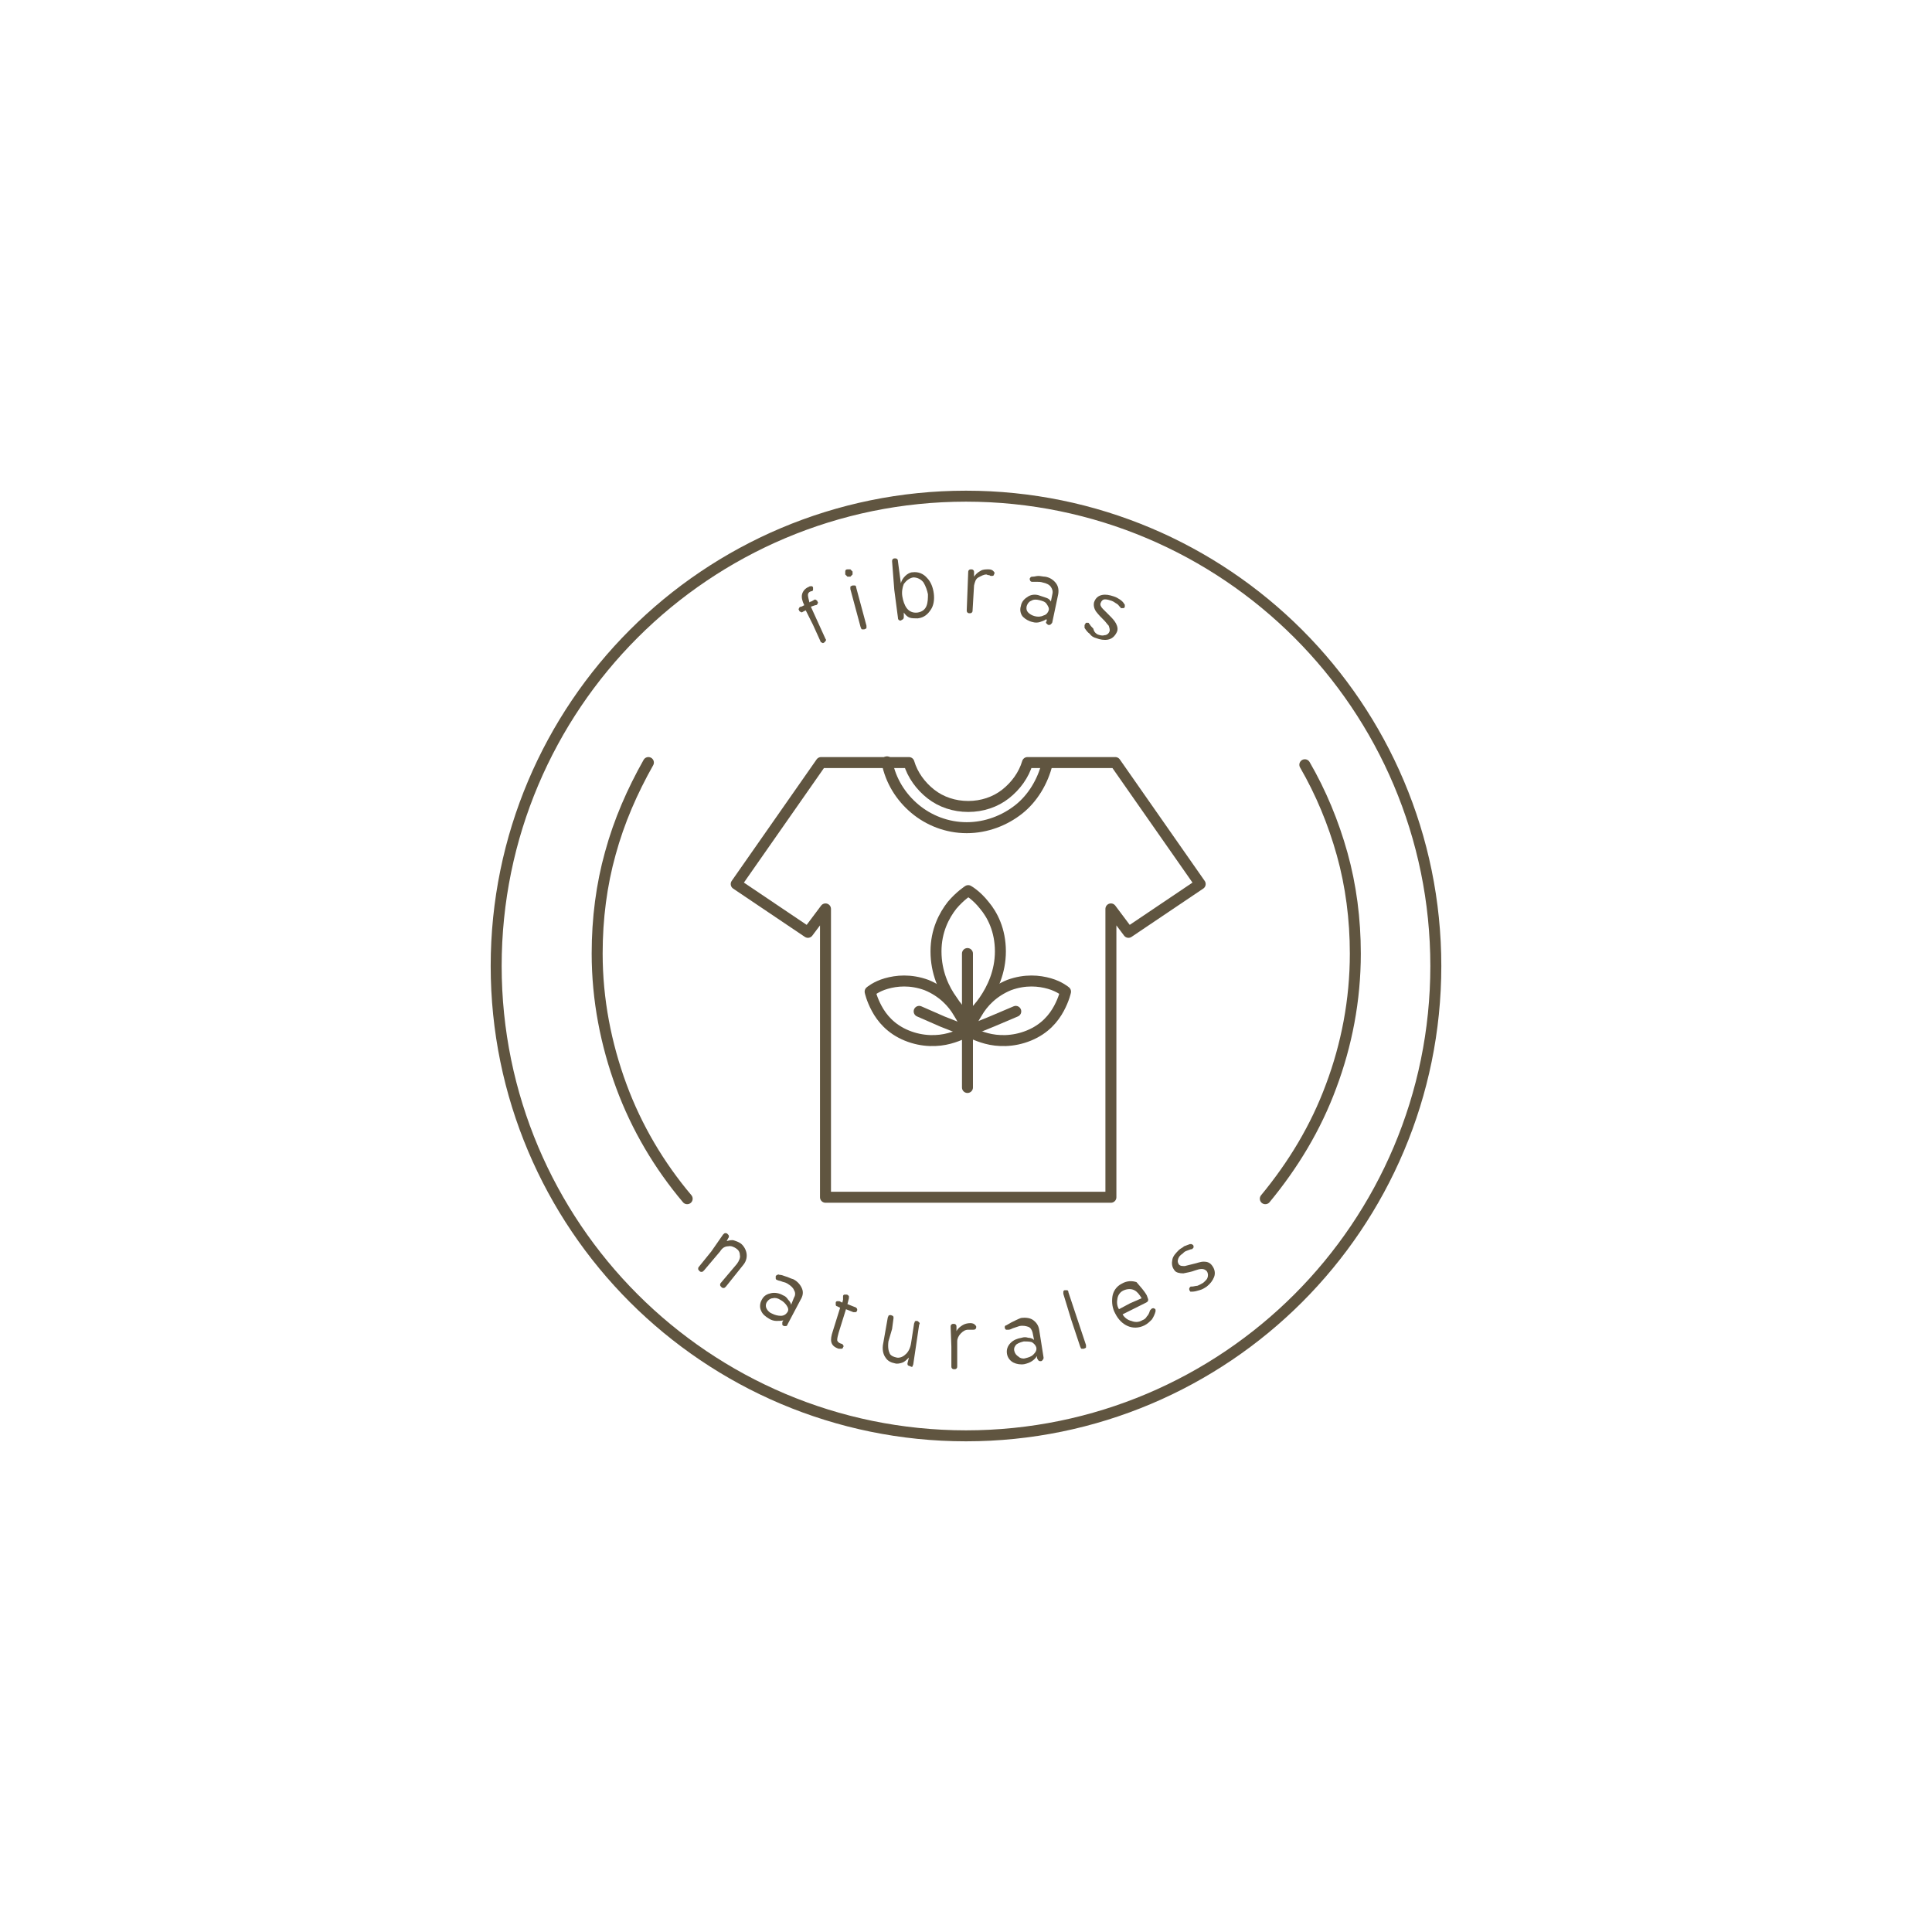 <?xml version="1.0" encoding="utf-8"?>
<!-- Generator: Adobe Illustrator 25.4.1, SVG Export Plug-In . SVG Version: 6.00 Build 0)  -->
<svg version="1.1" id="Capa_1" xmlns="http://www.w3.org/2000/svg" xmlns:xlink="http://www.w3.org/1999/xlink" x="0px" y="0px"
	 viewBox="0 0 264 264" style="enable-background:new 0 0 264 264;" xml:space="preserve">
<style type="text/css">
	.st0{fill:none;stroke:#605540;stroke-width:1.5;stroke-linecap:round;stroke-linejoin:round;stroke-miterlimit:10;}
	.st1{fill:none;stroke:#605540;stroke-width:1.5;stroke-miterlimit:10;}
	.st2{fill:#605540;}
</style>
<g>
	<g>
		<path class="st0" d="M178.3,104.5c2.2,3.8,3.9,7.9,5.1,12.2s1.8,8.9,1.8,13.6c0,6.4-1.2,12.5-3.3,18.1c-2.1,5.7-5.2,10.8-9,15.4"
			/>
		<path class="st0" d="M93.9,163.8c-3.8-4.5-6.9-9.7-9-15.4c-2.1-5.7-3.3-11.8-3.3-18.1c0-4.8,0.6-9.4,1.8-13.7
			c1.2-4.4,3-8.5,5.2-12.4"/>
	</g>
	<g>
		<path class="st1" d="M196.2,132c0-17.7-7.2-33.8-18.8-45.4S149.7,67.8,132,67.8S98.2,75,86.6,86.6S67.8,114.3,67.8,132
			s7.2,33.8,18.8,45.4c11.6,11.6,27.7,18.8,45.4,18.8s33.8-7.2,45.4-18.8C189,165.8,196.2,149.7,196.2,132z"/>
		<g>
			<g>
				<g>
					<g>
						<path class="st2" d="M110.1,83.4l-0.2,0.1l-0.2,0.1c-0.1,0.1-0.2,0.1-0.3,0c-0.1,0-0.2-0.1-0.2-0.2c-0.1-0.1-0.1-0.2,0-0.3
							c0-0.1,0.1-0.2,0.3-0.2l0.2-0.1l0.2-0.1c-0.3-0.6-0.4-1.1-0.3-1.5c0.1-0.4,0.4-0.8,0.9-1c0.1-0.1,0.3-0.1,0.4-0.1
							c0.1,0,0.2,0.1,0.2,0.2c0,0.1,0,0.2,0,0.3c0,0.1-0.1,0.2-0.3,0.2c-0.3,0.1-0.4,0.3-0.4,0.5s0.1,0.6,0.2,1
							c0.1,0,0.1-0.1,0.2-0.1s0.2-0.1,0.4-0.2c0.1-0.1,0.3-0.1,0.3,0c0.1,0,0.2,0.1,0.2,0.2c0.1,0.1,0.1,0.2,0,0.3
							c0,0.1-0.1,0.2-0.3,0.2l-0.3,0.1l-0.3,0.1l1,2.2l1,2.2c0.1,0.1,0.1,0.2,0,0.3s-0.1,0.2-0.2,0.2c-0.1,0.1-0.2,0.1-0.3,0
							c-0.1,0-0.2-0.1-0.2-0.2l-1-2.2L110.1,83.4z"/>
						<path class="st2" d="M115.8,77.8c0.1,0,0.3,0,0.4,0c0.1,0.1,0.2,0.2,0.3,0.3c0,0.1,0,0.3,0,0.4c-0.1,0.1-0.2,0.2-0.3,0.3
							c-0.1,0-0.3,0-0.4,0c-0.1-0.1-0.2-0.2-0.3-0.3c0-0.1,0-0.3,0-0.4C115.5,77.9,115.6,77.8,115.8,77.8z M116.2,80.5
							c0-0.1,0-0.2,0-0.3s0.1-0.1,0.3-0.2c0.1,0,0.2,0,0.3,0s0.2,0.1,0.2,0.3l0.7,2.6l0.7,2.6c0,0.1,0,0.2,0,0.3
							c0,0.1-0.1,0.1-0.3,0.2c-0.1,0-0.2,0-0.3,0c-0.1,0-0.1-0.1-0.2-0.3l-0.7-2.6L116.2,80.5z"/>
						<path class="st2" d="M121.9,76.7c0-0.1,0-0.2,0.1-0.3c0.1-0.1,0.2-0.1,0.3-0.1c0.1,0,0.2,0,0.3,0.1c0.1,0.1,0.1,0.2,0.1,0.3
							l0.2,1.5l0.2,1.5c0.1-0.4,0.3-0.7,0.6-1s0.7-0.5,1-0.5c0.8-0.1,1.5,0.2,2,0.8c0.5,0.5,0.8,1.3,0.9,2.1c0.1,0.8,0,1.6-0.4,2.2
							s-0.9,1.1-1.8,1.2c-0.4,0-0.8,0-1.1-0.1s-0.6-0.4-0.8-0.7l0,0.3l0,0.3c0,0.1,0,0.2-0.1,0.3c-0.1,0.1-0.2,0.1-0.3,0.2
							c-0.1,0-0.2,0-0.3-0.1s-0.1-0.2-0.1-0.3l-0.5-3.8L121.9,76.7z M126.8,81.2c-0.1-0.5-0.3-1.1-0.6-1.6c-0.3-0.4-0.8-0.7-1.4-0.7
							c-0.6,0.1-1,0.5-1.3,0.9c-0.2,0.5-0.3,1.1-0.2,1.7c0.1,0.6,0.3,1.2,0.6,1.6c0.3,0.4,0.8,0.7,1.5,0.6c0.6-0.1,1-0.4,1.2-0.9
							C126.8,82.3,126.8,81.7,126.8,81.2z"/>
						<path class="st2" d="M132.3,78.2c0-0.1,0-0.2,0.1-0.3s0.2-0.1,0.3-0.1c0.1,0,0.2,0,0.3,0.1s0.1,0.2,0.1,0.3l0,0.3l0,0.3
							c0.2-0.3,0.5-0.6,0.9-0.8c0.3-0.2,0.7-0.2,1.1-0.2c0.3,0,0.5,0.1,0.6,0.2c0.1,0.1,0.2,0.2,0.2,0.3c0,0.1-0.1,0.2-0.1,0.3
							c-0.1,0.1-0.2,0.1-0.3,0.1c-0.1,0-0.2,0-0.3-0.1c-0.1,0-0.2,0-0.4-0.1c-0.4,0-0.7,0.2-1.1,0.4s-0.5,0.7-0.6,1.1l-0.1,1.7
							l-0.1,1.7c0,0.1,0,0.2-0.1,0.3c-0.1,0.1-0.2,0.1-0.3,0.1c-0.1,0-0.2,0-0.3-0.1c-0.1-0.1-0.1-0.2-0.1-0.3l0.1-2.6L132.3,78.2z"
							/>
						<path class="st2" d="M142.8,78.8c0.7,0.1,1.2,0.5,1.5,0.9c0.3,0.4,0.4,0.9,0.3,1.5l-0.4,1.9l-0.4,1.9c0,0.1-0.1,0.2-0.2,0.3
							c-0.1,0.1-0.2,0.1-0.3,0.1c-0.1,0-0.2-0.1-0.3-0.2c-0.1-0.1-0.1-0.2,0-0.3s0-0.2,0-0.2c0-0.1,0-0.1,0-0.1
							c-0.3,0.2-0.6,0.3-0.9,0.4c-0.3,0.1-0.7,0.1-1,0c-0.5-0.1-1-0.4-1.3-0.7s-0.5-0.9-0.3-1.5c0.1-0.6,0.5-1,1-1.3
							s1.1-0.3,1.6-0.1c0.3,0.1,0.6,0.2,0.9,0.3c0.3,0.1,0.5,0.3,0.6,0.5l0.1-0.5l0.1-0.5c0.1-0.4,0-0.7-0.2-1
							c-0.2-0.3-0.6-0.5-1.1-0.6c-0.3-0.1-0.6-0.1-0.9-0.1c-0.3,0-0.5,0-0.6,0c-0.1,0-0.2-0.1-0.2-0.1s-0.1-0.2-0.1-0.3
							c0-0.1,0.1-0.1,0.1-0.2c0.1-0.1,0.2-0.1,0.3-0.1c0.3,0,0.5-0.1,0.8-0.1S142.5,78.8,142.8,78.8z M141.4,84.2
							c0.4,0.1,0.8,0.1,1.2-0.1c0.4-0.1,0.6-0.4,0.7-0.7c0.1-0.3-0.1-0.6-0.3-0.9s-0.6-0.4-1-0.5c-0.4-0.1-0.8-0.1-1.1,0.1
							c-0.3,0.1-0.5,0.4-0.6,0.7c-0.1,0.4,0,0.7,0.2,0.9C140.7,83.9,141,84.1,141.4,84.2z"/>
						<path class="st2" d="M150,86.7c0.3,0.1,0.6,0.2,0.9,0.1c0.3,0,0.6-0.2,0.7-0.5c0.1-0.2,0-0.5-0.1-0.8
							c-0.2-0.2-0.4-0.5-0.6-0.7c-0.4-0.4-0.8-0.8-1.1-1.2c-0.3-0.4-0.4-0.9-0.3-1.3c0.2-0.6,0.6-0.9,1.1-1c0.5-0.1,1,0,1.6,0.2
							c0.3,0.1,0.5,0.2,0.8,0.4s0.5,0.4,0.6,0.6c0.1,0.1,0.1,0.1,0.1,0.2c0,0.1,0,0.2,0,0.2c0,0.1-0.1,0.2-0.2,0.2
							c-0.1,0-0.2,0-0.3,0c0,0-0.1,0-0.1-0.1s-0.1-0.1-0.1-0.1c-0.1-0.1-0.2-0.3-0.4-0.4s-0.4-0.3-0.7-0.4c-0.3-0.1-0.6-0.2-0.9-0.2
							c-0.3,0-0.5,0.2-0.6,0.5c-0.1,0.2,0,0.5,0.3,0.8s0.6,0.6,0.9,0.9c0.3,0.3,0.7,0.7,0.9,1.1s0.3,0.8,0.1,1.2
							c-0.3,0.6-0.7,0.9-1.2,1c-0.5,0.1-1.1,0-1.6-0.2c-0.4-0.1-0.7-0.3-0.9-0.6c-0.3-0.2-0.5-0.5-0.7-0.8c0,0,0-0.1,0-0.2
							c0-0.1,0-0.1,0-0.2c0.1-0.1,0.1-0.2,0.2-0.3c0.1,0,0.2,0,0.3,0c0,0,0.1,0,0.1,0.1c0,0,0.1,0.1,0.1,0.1
							c0.1,0.2,0.3,0.4,0.5,0.6C149.5,86.4,149.8,86.6,150,86.7z"/>
					</g>
					<g>
						<g>
							<path class="st2" d="M98.8,168.7c0.1-0.1,0.2-0.2,0.3-0.2c0.1,0,0.2,0,0.3,0.1c0.1,0.1,0.2,0.2,0.2,0.3c0,0.1,0,0.2-0.1,0.3
								l-0.1,0.2l-0.1,0.2c0.3-0.1,0.7-0.2,1-0.1c0.3,0.1,0.6,0.2,0.9,0.4c0.4,0.3,0.7,0.8,0.8,1.3c0.1,0.5,0,1.1-0.4,1.6l-1.2,1.5
								l-1.2,1.5c-0.1,0.1-0.2,0.2-0.3,0.2s-0.2,0-0.3-0.1c-0.1-0.1-0.2-0.2-0.2-0.3c0-0.1,0-0.2,0.1-0.3l1.1-1.3l1.1-1.3
								c0.3-0.4,0.5-0.9,0.4-1.2c0-0.4-0.2-0.7-0.5-0.9c-0.3-0.2-0.7-0.4-1.1-0.3c-0.4,0-0.8,0.2-1.1,0.7l-1.1,1.3l-1.1,1.3
								c-0.1,0.1-0.2,0.2-0.3,0.2s-0.2,0-0.3-0.1c-0.1-0.1-0.2-0.2-0.2-0.3c0-0.1,0-0.2,0.1-0.3l1.7-2.1L98.8,168.7z"/>
							<path class="st2" d="M108.4,174.8c0.6,0.3,1,0.8,1.2,1.3s0.1,1-0.2,1.5l-0.9,1.7l-0.9,1.7c0,0.1-0.1,0.2-0.2,0.2
								s-0.2,0-0.3,0c-0.1-0.1-0.2-0.1-0.2-0.2c0-0.1,0-0.2,0-0.3c0-0.1,0.1-0.2,0.1-0.2c0,0,0-0.1,0.1-0.1c-0.3,0.1-0.7,0.1-1,0.1
								c-0.3,0-0.7-0.1-1-0.3c-0.5-0.3-0.9-0.6-1.1-1.1c-0.2-0.4-0.2-1,0.1-1.5c0.3-0.6,0.8-0.8,1.3-0.9c0.5-0.1,1.1,0,1.6,0.3
								c0.3,0.1,0.5,0.3,0.7,0.6c0.2,0.2,0.4,0.5,0.4,0.7l0.2-0.5l0.2-0.5c0.2-0.3,0.2-0.7,0-1c-0.1-0.3-0.4-0.6-0.9-0.9
								c-0.3-0.2-0.6-0.2-0.8-0.3c-0.2-0.1-0.5-0.1-0.6-0.2c-0.1,0-0.2-0.1-0.2-0.2s0-0.2,0-0.3c0-0.1,0.1-0.1,0.2-0.2
								c0.1,0,0.2-0.1,0.3,0c0.3,0,0.5,0.1,0.8,0.2C107.7,174.5,108,174.7,108.4,174.8z M105.5,179.5c0.4,0.2,0.8,0.3,1.2,0.3
								s0.7-0.2,0.9-0.5c0.2-0.3,0.1-0.6-0.1-0.9c-0.2-0.3-0.5-0.6-0.9-0.8c-0.3-0.2-0.7-0.3-1-0.2c-0.3,0-0.6,0.2-0.8,0.5
								c-0.2,0.3-0.2,0.7,0,1C104.9,179.1,105.2,179.4,105.5,179.5z"/>
							<path class="st2" d="M115.2,177.1c0-0.1,0.1-0.2,0.2-0.2c0.1,0,0.2,0,0.3,0c0.1,0,0.2,0.1,0.3,0.2c0,0.1,0,0.2,0,0.3
								l-0.1,0.4l-0.1,0.4l0.5,0.2l0.5,0.2c0.1,0,0.2,0.1,0.3,0.2c0,0.1,0.1,0.2,0,0.3c0,0.1-0.1,0.2-0.2,0.2c-0.1,0-0.2,0-0.3,0
								l-0.5-0.2l-0.5-0.2l-0.5,1.6l-0.5,1.6c-0.1,0.4-0.2,0.7-0.2,1c0,0.2,0.2,0.4,0.5,0.5c0.1,0,0.3,0.1,0.3,0.2
								c0.1,0.1,0.1,0.2,0,0.3c0,0.1-0.1,0.2-0.2,0.2s-0.2,0-0.4,0c-0.6-0.2-0.9-0.5-1-0.9s0-0.9,0.2-1.5l0.5-1.6l0.5-1.6l-0.2-0.1
								l-0.2-0.1c-0.1,0-0.2-0.1-0.2-0.2c0-0.1,0-0.2,0-0.3c0-0.1,0.1-0.2,0.2-0.2c0.1,0,0.2,0,0.3,0l0.2,0.1l0.2,0.1l0.1-0.4
								L115.2,177.1z"/>
							<path class="st2" d="M121.4,183.3c-0.1,0.8,0,1.3,0.2,1.7c0.2,0.3,0.5,0.4,0.9,0.5c0.4,0.1,0.9-0.1,1.2-0.4
								c0.4-0.3,0.7-0.9,0.8-1.6l0.2-1.3l0.2-1.3c0-0.1,0.1-0.2,0.1-0.3s0.2-0.1,0.3-0.1c0.1,0,0.2,0.1,0.3,0.2
								c0.1,0.1,0.1,0.2,0,0.3l-0.4,2.7l-0.4,2.7c0,0.1-0.1,0.2-0.1,0.3s-0.2,0.1-0.3,0c-0.1,0-0.2-0.1-0.3-0.1
								c-0.1-0.1-0.1-0.2-0.1-0.3l0.1-0.4l0.1-0.4c-0.3,0.3-0.6,0.6-0.9,0.7c-0.3,0.1-0.7,0.2-1,0.1c-0.5-0.1-1-0.3-1.3-0.8
								c-0.3-0.4-0.5-1.1-0.3-2l0.3-1.7l0.3-1.7c0-0.1,0.1-0.2,0.1-0.3c0.1-0.1,0.2-0.1,0.3-0.1c0.1,0,0.2,0.1,0.3,0.1
								c0.1,0.1,0.1,0.2,0.1,0.3l-0.2,1.5L121.4,183.3z"/>
							<path class="st2" d="M129.9,181.3c0-0.1,0-0.2,0.1-0.3c0.1-0.1,0.2-0.1,0.3-0.1c0.1,0,0.2,0,0.3,0.1c0.1,0.1,0.1,0.2,0.1,0.3
								l0,0.3l0,0.3c0.2-0.4,0.5-0.6,0.8-0.8s0.7-0.3,1.1-0.3c0.3,0,0.5,0.1,0.6,0.2s0.2,0.2,0.2,0.3c0,0.1,0,0.2-0.1,0.3
								c-0.1,0.1-0.2,0.1-0.3,0.1c-0.1,0-0.2,0-0.3,0c-0.1,0-0.2,0-0.4,0c-0.4,0-0.7,0.2-1,0.5c-0.3,0.3-0.5,0.7-0.5,1.1l0,1.7
								l0,1.7c0,0.1,0,0.2-0.1,0.3c-0.1,0.1-0.2,0.1-0.3,0.1c-0.1,0-0.2,0-0.3-0.1s-0.1-0.2-0.1-0.3l0-2.7L129.9,181.3z"/>
							<path class="st2" d="M139.5,180.1c0.7-0.1,1.3,0,1.7,0.3c0.4,0.3,0.7,0.7,0.8,1.3l0.3,1.9l0.3,1.9c0,0.1,0,0.2-0.1,0.3
								c-0.1,0.1-0.1,0.2-0.3,0.2c-0.1,0-0.2,0-0.3-0.1s-0.1-0.2-0.2-0.3c0-0.1,0-0.2,0-0.2s0-0.1,0-0.1c-0.2,0.3-0.4,0.5-0.7,0.7
								c-0.3,0.2-0.6,0.3-1,0.4c-0.5,0.1-1.1,0-1.5-0.2c-0.4-0.2-0.8-0.6-0.9-1.2c-0.1-0.6,0.1-1.1,0.5-1.5c0.4-0.4,0.9-0.6,1.5-0.7
								c0.3-0.1,0.6-0.1,0.9,0c0.3,0,0.6,0.1,0.8,0.3l-0.1-0.5l-0.1-0.5c-0.1-0.4-0.3-0.7-0.6-0.8s-0.7-0.2-1.2-0.1
								c-0.3,0.1-0.6,0.2-0.9,0.3c-0.2,0.1-0.4,0.2-0.6,0.2c-0.1,0-0.2,0-0.3,0c-0.1,0-0.1-0.1-0.2-0.2c0-0.1,0-0.2,0-0.2
								c0-0.1,0.1-0.2,0.2-0.2c0.2-0.1,0.5-0.3,0.7-0.4S139.2,180.2,139.5,180.1z M140.1,185.6c0.4-0.1,0.8-0.2,1.1-0.5
								s0.5-0.6,0.4-1c-0.1-0.3-0.3-0.5-0.6-0.7c-0.3-0.1-0.8-0.1-1.1-0.1c-0.4,0.1-0.7,0.2-1,0.4c-0.2,0.2-0.4,0.5-0.3,0.9
								c0.1,0.4,0.3,0.6,0.6,0.8C139.4,185.6,139.8,185.7,140.1,185.6z"/>
							<path class="st2" d="M145.3,176.8c0-0.1,0-0.2,0-0.3c0-0.1,0.1-0.2,0.2-0.2c0.1,0,0.2,0,0.3,0c0.1,0,0.2,0.1,0.2,0.3l1.2,3.6
								l1.2,3.6c0,0.1,0,0.2,0,0.3c0,0.1-0.1,0.1-0.3,0.2c-0.1,0-0.2,0-0.3,0c-0.1,0-0.1-0.1-0.2-0.3l-1.2-3.6L145.3,176.8z"/>
							<path class="st2" d="M156.7,177c0.1,0.3,0.2,0.5,0.2,0.6c0,0.2-0.1,0.3-0.3,0.4l-1.6,0.8l-1.6,0.8c0.2,0.4,0.7,0.8,1.2,0.9
								c0.5,0.2,1,0.2,1.5-0.1c0.3-0.1,0.5-0.3,0.6-0.5c0.2-0.2,0.3-0.4,0.4-0.7c0-0.1,0.1-0.2,0.1-0.2c0.1-0.1,0.1-0.1,0.2-0.2
								c0.1,0,0.2-0.1,0.3,0c0.1,0,0.2,0.1,0.2,0.2c0,0,0,0.1,0,0.1c0,0,0,0.1,0,0.1c-0.1,0.4-0.3,0.8-0.5,1.1
								c-0.3,0.3-0.6,0.6-1,0.8c-0.8,0.4-1.6,0.4-2.3,0.1c-0.7-0.3-1.3-0.9-1.7-1.7c-0.4-0.7-0.5-1.5-0.4-2.3
								c0.1-0.7,0.5-1.4,1.3-1.8c0.7-0.4,1.4-0.4,2-0.2C155.8,175.8,156.3,176.3,156.7,177z M156,177.4c-0.3-0.5-0.6-0.9-1-1.1
								c-0.4-0.2-0.9-0.2-1.4,0c-0.5,0.2-0.8,0.6-0.9,1.1c-0.1,0.5-0.1,1,0.2,1.5l1.5-0.8L156,177.4z"/>
							<path class="st2" d="M164.4,175.3c0.2-0.2,0.5-0.4,0.6-0.7c0.1-0.3,0.1-0.6-0.1-0.9c-0.2-0.2-0.4-0.3-0.7-0.3
								s-0.6,0.1-0.9,0.2c-0.5,0.2-1.1,0.3-1.6,0.4c-0.5,0-1-0.1-1.2-0.4c-0.4-0.5-0.4-1-0.3-1.5c0.1-0.5,0.5-0.9,0.9-1.3
								c0.2-0.2,0.5-0.3,0.7-0.5c0.3-0.1,0.5-0.2,0.8-0.3c0.1,0,0.2,0,0.2,0c0.1,0,0.1,0.1,0.2,0.1c0.1,0.1,0.1,0.2,0.1,0.3
								c0,0.1-0.1,0.2-0.1,0.2c0,0-0.1,0-0.1,0.1c0,0-0.1,0-0.1,0c-0.1,0-0.3,0.1-0.6,0.2s-0.4,0.2-0.6,0.4
								c-0.3,0.2-0.5,0.4-0.6,0.7c-0.1,0.3-0.1,0.5,0.1,0.8c0.2,0.2,0.4,0.2,0.8,0.2c0.4-0.1,0.8-0.2,1.2-0.3
								c0.5-0.1,0.9-0.3,1.4-0.3c0.4,0,0.8,0.1,1.1,0.5c0.4,0.5,0.5,1.1,0.3,1.6c-0.2,0.5-0.5,0.9-1,1.3c-0.3,0.2-0.6,0.4-1,0.5
								c-0.3,0.1-0.7,0.2-1,0.2c-0.1,0-0.1,0-0.2,0s-0.1-0.1-0.1-0.1c-0.1-0.1-0.1-0.2-0.1-0.3c0-0.1,0.1-0.2,0.1-0.2
								c0,0,0.1-0.1,0.1-0.1c0.1,0,0.1,0,0.2,0c0.2,0,0.5-0.1,0.7-0.1C163.9,175.6,164.2,175.4,164.4,175.3z"/>
						</g>
					</g>
				</g>
			</g>
			<g>
				<g>
					<path class="st0" d="M132.2,163.6h9.8h9.8v-19.7v-19.7l1.2,1.6l1.2,1.6l4.9-3.3l4.9-3.3l-5.8-8.3l-5.8-8.3h-6h-6
						c-0.5,1.7-1.6,3.2-3,4.3c-1.4,1.1-3.2,1.7-5.1,1.7c-1.9,0-3.7-0.6-5.1-1.7s-2.5-2.6-3-4.3h-6h-6l-5.8,8.3l-5.8,8.3l4.9,3.3
						l4.9,3.3l1.2-1.6l1.2-1.6v19.7v19.7h9.8H132.2z"/>
					<path class="st0" d="M121.2,104.1c0.5,2.6,1.9,4.8,3.8,6.4c1.9,1.6,4.4,2.6,7.1,2.6c2.7,0,5.2-1,7.1-2.5s3.3-3.8,3.9-6.3"/>
				</g>
				<g>
					<path class="st0" d="M132.3,139.1c0,0,1.1-0.8,2.2-2.4c1.1-1.6,2.2-3.9,2.2-6.7c0-2.9-1.1-5-2.2-6.3c-1.1-1.4-2.2-2-2.2-2
						s-1.1,0.7-2.2,2c-1.1,1.4-2.2,3.5-2.2,6.3c0,2.9,1.1,5.2,2.2,6.7C131.1,138.3,132.3,139.1,132.3,139.1z"/>
					<path class="st0" d="M132.3,140.9c0,0,1,0.6,2.5,1c1.5,0.4,3.6,0.5,5.8-0.4c2.2-0.9,3.4-2.4,4.1-3.7c0.7-1.3,0.9-2.3,0.9-2.3
						s-0.8-0.7-2.2-1.1c-1.4-0.4-3.3-0.6-5.5,0.2c-2.2,0.9-3.6,2.4-4.4,3.8C132.6,139.8,132.3,140.9,132.3,140.9z"/>
					<path class="st0" d="M132.2,140.9c0,0-1,0.6-2.5,1c-1.5,0.4-3.6,0.5-5.8-0.4c-2.2-0.9-3.4-2.4-4.1-3.7
						c-0.7-1.3-0.9-2.3-0.9-2.3s0.8-0.7,2.2-1.1c1.4-0.4,3.3-0.6,5.5,0.2c2.2,0.9,3.6,2.4,4.4,3.8
						C131.9,139.8,132.2,140.9,132.2,140.9z"/>
					<polyline class="st0" points="132.2,130.3 132.2,139.5 132.2,148.6 					"/>
					<polyline class="st0" points="132.3,140.9 135.5,139.6 138.8,138.2 					"/>
					<polyline class="st0" points="132.1,140.9 128.8,139.6 125.6,138.2 					"/>
				</g>
			</g>
		</g>
	</g>
</g>
</svg>
